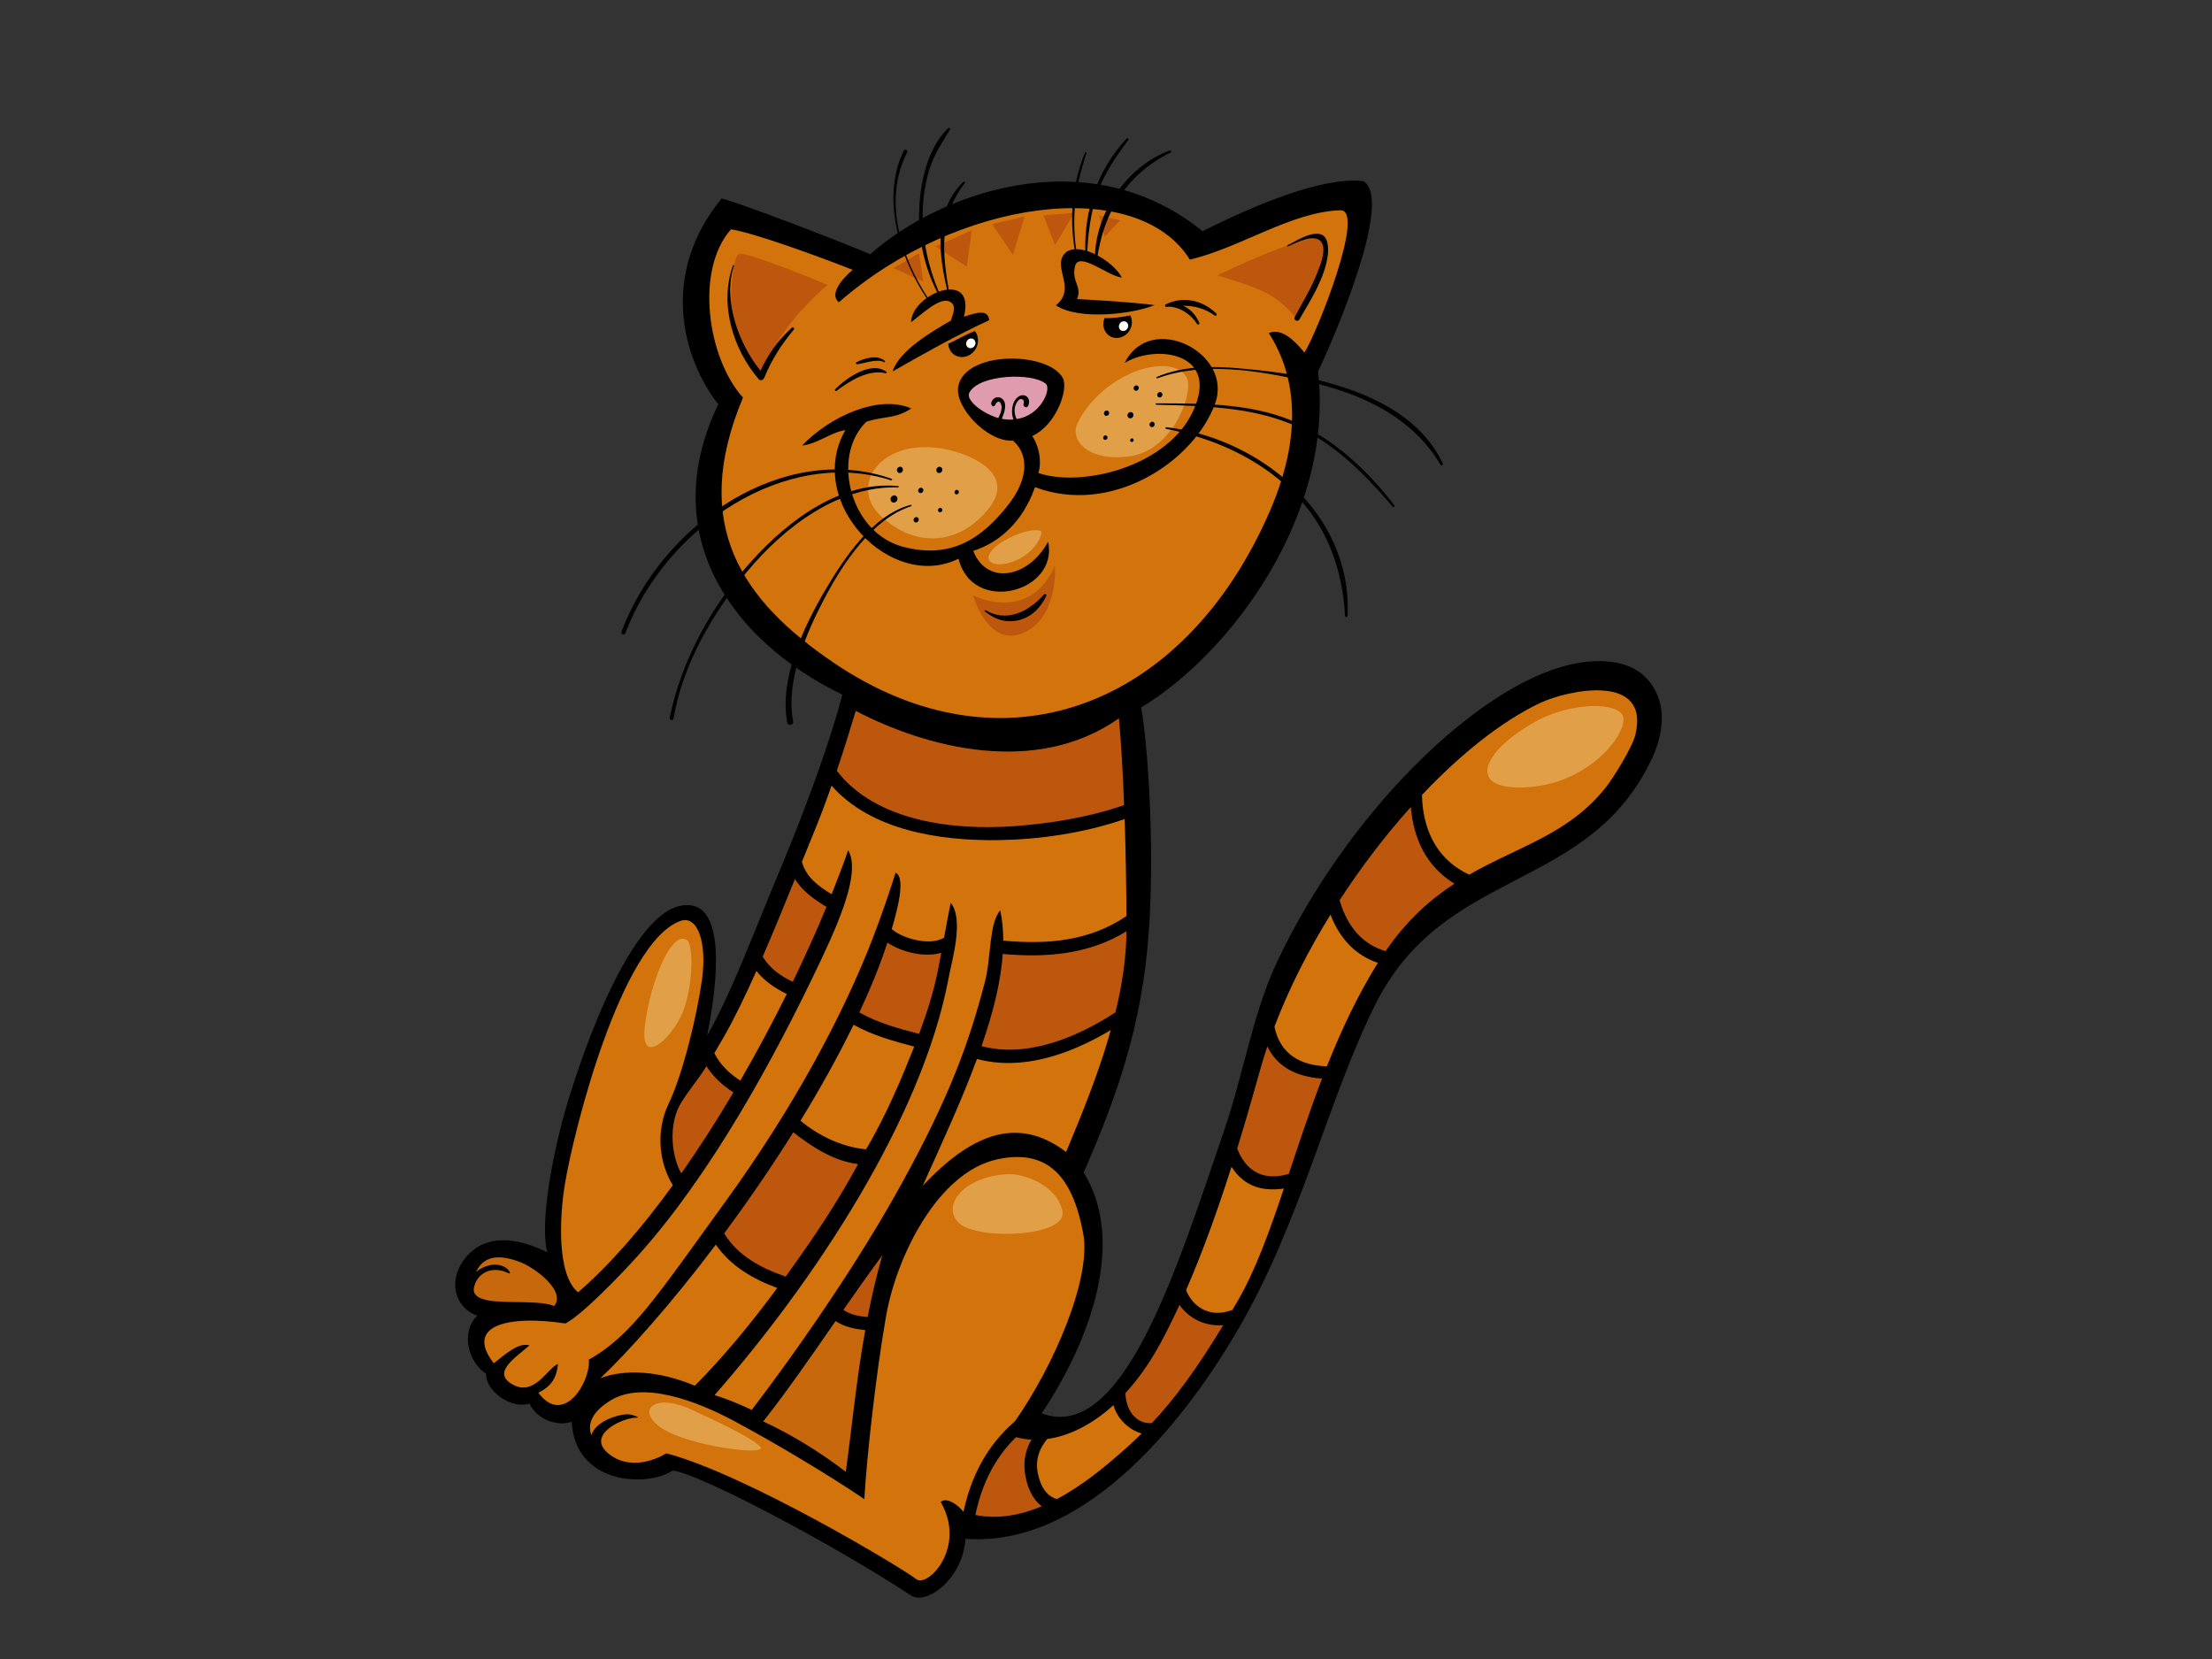 <?xml version="1.0" encoding="utf-8"?>
<!-- Generator: Adobe Illustrator 17.0.0, SVG Export Plug-In . SVG Version: 6.00 Build 0)  -->
<!DOCTYPE svg PUBLIC "-//W3C//DTD SVG 1.1//EN" "http://www.w3.org/Graphics/SVG/1.1/DTD/svg11.dtd">
<svg version="1.1" id="Layer_1" xmlns="http://www.w3.org/2000/svg" xmlns:xlink="http://www.w3.org/1999/xlink" x="0px" y="0px"
	 width="800px" height="600px" viewBox="0 0 800 600" enable-background="new 0 0 800 600" xml:space="preserve">
<rect x="0" y="0" width="800" height="600" fill="#333333" stroke="none"/>
<g>
	<path fill-rule="evenodd" clip-rule="evenodd" d="M597.686,273.826c2.695-5.832,4.641-14.219,2.212-21.167
		c-5.141-14.707-20.809-14.925-32.178-12.267c-34.382,8.042-81.203,54.796-106.073,107.962
		c-8.532,18.233-11.961,40.102-18.746,59.953c-16.845,49.327-36.574,113.964-66.196,102.86
		c15.882-23.575,31.393-60.825,15.245-87.108c9.582-22.257,19.734-47.335,22.991-80.722c3.153-32.266,0.209-74.46-2.239-87.497
		c31.649-18.888,70.015-69.122,63.977-121.467c7.19-15.167,27.246-62.991,16.305-68.87c-14.562-1.696-39.146,8.605-58.053,18.126
		c-41.872-33.894-96.005-13.299-120.207,8.323c-11.08-4.775-47.487-18.7-53.747-20.162c-22.38,27.334-14.304,57.554-1.205,74.444
		c-22.4,46.47,4.017,85.166,44.842,104.976c-3.645,14.748-12.946,40.742-23.414,65.575c-8.378,19.868-16.582,42.304-25.481,57.806
		c2.492-12.332,9.137-50.365-9.359-47.05c-20.351,3.656-39.137,63.278-42.872,77.485c-5.133,19.564-7.841,39.007-5.575,47.866
		c-8.824-4.308-20.256-7.254-28.088,0.406c-8.242,8.074-6.142,19.439,2.803,22.517c-6.217,6.049-3.195,17.054,3.219,21.023
		c-0.573,5.511,8.37,12.949,15.639,10.807c3.089,6.395,10.985,8.209,15.267,6.543c1.153,22.753,27.211,23.788,36.528,17.673
		c8.967,0.738,57.811,26.477,86.106,45.12c5.851,3.852,18.958-6.276,19.773-20.456c41.592,3.112,77.146-39.203,98.129-74.909
		c23.262-39.602,32.72-83.4,50.045-118.202C522.455,312.971,574.867,323.146,597.686,273.826z"/>
	<path fill-rule="evenodd" clip-rule="evenodd" fill="#D3730B" d="M471.767,127.52c-3.647-4.468-8.378-9.037-12.88-7.066
		c15.529,24.278,5.886,51.761,0.28,64.619c-31.01,71.277-97.051,95.958-157.98,54.403c-32.204-21.961-52.017-49.139-32.478-95.693
		c-12.834-14.204-17.462-46.07-4.324-60.858c8.414,1.372,30.062,9.212,43.998,14.664c-4.251,3.629-8.442,8.907-5.002,11.733
		c42.643-37.34,107.748-46.151,126.948-15.433c18.352-4.312,36.731-17.324,54.455-17.838
		C494.061,75.787,476.17,120.708,471.767,127.52z"/>
	<path fill-rule="evenodd" clip-rule="evenodd" d="M389.535,108.161c1.893-4.719-2.063-6.126-0.754-11.843
		c1.294-5.732,12.158,3.711,16.92,4.035c-2.076-3.943-7.512-7.958-12.473-9.54c0.394-7.06,1.283-13.996,3.618-20.85
		c2.435-7.148,6.75-13.316,11.217-19.314c0.3-0.407-0.295-0.863-0.63-0.509c-10.485,11.22-15.221,25.648-14.932,40.454
		c-3.224-0.876-6.166-0.644-7.73,1.432c-3.85,5.141,4.515,12.39-2.871,18.394c8.11,5.507,27.81,3.207,35.607-0.075
		C409.626,109.199,389.535,108.161,389.535,108.161z"/>
	<path fill-rule="evenodd" clip-rule="evenodd" d="M374.319,176.185c-4.337,12.371-12.766,20.018-22.35,23.055
		c5.049,12.663,19.981,9.706,27.096-3.281c3.845,18.254-27.365,26.495-32.398,6.103c-24.549,12.166-55.722-20.657-40.937-46.498
		c-5.247,0.767-10.143,4.985-15.613,5.558c9.93-10.423,27.599-18.561,39.43-13.407c-5.56,3.827-9.67,2.669-16.237,4.823
		c-12.922,12.619-5.76,40.233,13.273,45.218c17.548,4.601,28.463-3.182,37.63-14.609c9.17-11.429,6.816-19.876,2.131-23.786
		c-9.33,0.593-21.248-12.292-19.767-19.666c2.591-12.944,32.295-12.626,37.751-3.078c2.263,3.955-2.228,17.035-11.001,21.071
		c2.534,3.801,3.486,9.255,2.239,13.389c16.012,5.534,50.164-2.736,57.421-26.235c5.489-17.745-15.633-19.996-26.208-13.604
		c9.236-18.764,39.353-3.684,32.687,14.676C431.808,167.029,401.988,186.593,374.319,176.185z"/>
	<path fill-rule="evenodd" clip-rule="evenodd" d="M348.615,114.547c2.393-9.461-3.312-11.137-9.103-9.057
		c-3.865-9.097-5.983-18.96-5.798-29.218c0.088-4.988,0.936-9.955,2.362-14.8c1.615-5.467,4.643-9.771,7.453-14.615
		c0.247-0.415-0.245-0.834-0.591-0.5c-7.673,7.323-10.17,19.942-10.52,29.917c-0.362,10.287,2.041,20.607,6.536,29.432
		c-4.738,1.901-9.363,6.241-9.454,10.831c3.707-2.76,9.965-8.773,13.489-7.639c3.517,1.131,1.487,5.025,0.903,7.059
		c-6.609,3.832-18.599,10.651-21.071,18.375c12.193-6.952,23.268-13.164,34.932-18.534
		C357.331,111.967,353.851,112.802,348.615,114.547z"/>
	<path fill-rule="evenodd" clip-rule="evenodd" fill="#D3730B" d="M531.363,316.33c18.143-10.41,36.402-14.756,49.778-32.039
		c2.052-2.671,9.092-13.625,10.282-18.44c5.613-22.682-24.452-16.364-34.529-11.568c-13.861,6.616-28.65,18.43-42.639,33.243
		C514.663,302.493,521.448,311.764,531.363,316.33z"/>
	<path fill-rule="evenodd" clip-rule="evenodd" fill="#D3730B" d="M479.894,385.639c5.077-12.737,10.981-25.452,18.427-37.423
		c-7.556-2.514-13.634-8.231-17.129-17.44c-8.167,13.193-15.124,26.968-20.278,40.523
		C463.031,381.58,470.665,385.355,479.894,385.639z"/>
	<path fill-rule="evenodd" clip-rule="evenodd" fill="#BE570E" d="M447.452,415.397c2.312,5.985,6.73,10.527,14.095,10.002
		c1.574-0.115,3.081-0.419,4.546-0.806c3.695-11.078,7.536-22.77,12.043-34.52c-8.643-0.547-16.04-3.826-19.782-11.602
		c-0.892,2.655-1.719,5.295-2.453,7.92C453.377,395.461,450.559,405.294,447.452,415.397z"/>
	<path fill-rule="evenodd" clip-rule="evenodd" fill="#D3730B" d="M442.295,474.649c1.157-0.174,2.292-0.491,3.394-0.859
		c0.654-1.104,1.289-2.175,1.957-3.321c6.408-10.983,11.47-25.084,16.695-40.633c-2.036,0.317-4.125,0.412-6.267,0.203
		c-5.86-0.599-9.945-3.718-12.684-8.059c-4.78,15.025-10.243,30.386-16.448,44.637C431.112,471.868,435.915,475.621,442.295,474.649
		z"/>
	<path fill-rule="evenodd" clip-rule="evenodd" fill="#BE570E" d="M407.039,503.815c0.057,5.608,3.4,10.959,8.903,10.895
		c0.234-0.005,0.454-0.051,0.679-0.062c8.326-8.854,16.065-19.392,25.781-35.375c-6.712,0.505-12.404-2.482-15.831-7.323
		c-2.228,4.833-4.528,9.511-6.935,13.956C415.794,492.971,411.532,498.923,407.039,503.815z"/>
	<path fill-rule="evenodd" clip-rule="evenodd" fill="#BE570E" d="M352.763,547.914c8.272,1.648,16.47,0.015,23.991-3.14
		c-3.592-2.812-5.465-7.351-6.086-12.25c-0.595-4.604,0.406-8.475,2.371-11.851c-1.911-0.104-3.77-0.423-5.571-0.904
		C359.371,527.632,354.938,537.401,352.763,547.914z"/>
	<path fill-rule="evenodd" clip-rule="evenodd" fill="#D3730B" d="M340.239,543.249c1.736-1.805,5.635,0.361,8.226,3.502
		c2.642-12.369,8.206-23.771,18.601-32.731c13.909-19.758,27.77-51.61,24.694-67.937c-3.319-17.618-10.815-31.228-31.107-26.79
		c-21.521,4.696-36.409,35.126-40.186,56.638c-3.773,21.486-7.054,51.755-7.867,66.235c-12.825-8.667-32.037-20.181-47.03-28.202
		c-13.914-7.442-32.98-14.568-44.624-7.552c-6.968,4.194-8.528,8.7-7.069,12.612c1.553-4.855,8.907-7.272,12.669-7.545
		c1.853-0.123,5.538,1.386,3.689,1.256c-4.2-0.306-18.925,6.007-10.029,13.103c6.86,5.461,15.501,2.953,20.792-0.234
		c29.223,7.752,86.128,42.015,90.284,45.466C335.433,574.526,349.726,559.614,340.239,543.249z"/>
	<path fill-rule="evenodd" clip-rule="evenodd" fill="#D3730B" d="M375.458,533.373c0.818,3.464,2.272,6.761,5.518,8.305
		c0.405,0.192,0.816,0.335,1.23,0.503c9.445-5.005,17.457-11.805,22.607-16.274c2.829-2.437,5.496-4.897,8.09-7.446
		c-4.954-1.523-8.784-5.395-10.229-10.267c-7.816,7.137-16.115,11.166-23.93,12.233
		C375.846,523.939,374.226,528.148,375.458,533.373z"/>
	<path fill-rule="evenodd" clip-rule="evenodd" fill="#BE570E" d="M501.115,343.979c7.796-11.294,16.274-18.753,24.897-24.375
		c-10.088-6.221-14.773-16.107-15.78-27.711c-9.189,10.21-17.929,21.655-25.745,33.685
		C487.433,335.823,493.427,341.784,501.115,343.979z"/>
	<path fill-rule="evenodd" clip-rule="evenodd" fill="#DE9CAE" d="M367.851,143.838c2.351-2.186,5.333-0.119,4.004,2.892
		c-0.522,1.179-2.131,0.271-1.615-0.898c0.436-0.974-0.85-2.281-1.974-0.995c-1.6,1.835-1.684,4.416-0.621,6.689
		c8.63-1.071,12.735-10.831,10.593-12.711c-4.738-4.137-24.28-3.487-27.687,3.258c-1.289,2.564,4.405,7.293,10.494,9.133
		c0.308-0.725,2.052-3.684,0.694-5.6c-0.507-0.715-1.362-0.205-1.833,0.866c-0.531,1.176-1.818,0.023-1.296-1.142
		c1.261-2.813,4.59-1.794,4.875,0.872c0.183,1.756-0.436,3.563-1.179,5.266c1.415,0.284,2.845,0.354,4.238,0.257
		C365.581,149.331,365.864,145.675,367.851,143.838z"/>
	<path fill-rule="evenodd" clip-rule="evenodd" fill="#BE570E" d="M366.881,298.789c12.422-0.914,26.504-3.037,39.673-7.627
		c-0.432-11.278-1.045-22.282-1.888-31.352c-30.267,21.231-69.975,10.453-95.183-2.701c-2.058,6.861-4.293,14.119-6.842,21.649
		C316.726,297.085,344.726,300.402,366.881,298.789z"/>
	<path fill-rule="evenodd" clip-rule="evenodd" fill="#BE570E" d="M332.399,373.938c2.933-7.839,5.148-15.075,6.479-21.415
		c0.456-2.146,0.998-4.949,1.556-7.929c-6.201,1.814-14.377-0.269-19.487-3.687c-2.642,8.12-6.111,16.616-10.148,25.263
		C317.531,369.971,324.926,371.979,332.399,373.938z"/>
	<path fill-rule="evenodd" clip-rule="evenodd" fill="#D3730B" d="M289.498,405.327c6.556,5.412,14.828,9.489,23.722,10.344
		c7.587-12.794,13.244-26.622,17.42-37.149c-7.6-2.003-15.106-4.097-21.946-7.907C303.101,382.122,296.541,393.846,289.498,405.327z
		"/>
	<path fill-rule="evenodd" clip-rule="evenodd" fill="#BE570E" d="M284.152,461.701c10.357-14.447,17.98-25.706,26.195-40.684
		c-8.892-1.119-16.693-6.232-23.447-11.501c-8.017,12.803-16.58,25.197-24.978,36.559
		C266.816,454.233,275.48,458.717,284.152,461.701z"/>
	<path fill-rule="evenodd" clip-rule="evenodd" fill="#D3730B" d="M258.893,450.132c-16.234,21.547-31.605,38.679-41.759,48.324
		c8.806-3.389,21.135-2.748,34.165,2.719c10.234-10.311,20.294-22.447,29.807-35.362
		C272.428,462.633,264.233,457.919,258.893,450.132z"/>
	<path fill-rule="evenodd" clip-rule="evenodd" fill="#BE570E" d="M403.423,366.13c2.4-9.848,3.907-19.681,3.973-29.313
		c-13.777,8.513-29.472,9.577-44.747,8.191c-0.699,10.388-3.625,21.712-7.66,33.346C371.075,382.574,388.634,375.727,403.423,366.13
		z"/>
	<path fill-rule="evenodd" clip-rule="evenodd" fill="#D3730B" d="M401.75,372.521c-15.097,9.017-32.348,14.809-48.412,10.463
		c-5.652,15.315-12.98,31.052-19.624,45.871c17.036-18.107,33.923-25.88,51.854-12.215
		C391.534,402.429,397.55,387.51,401.75,372.521z"/>
	<path fill-rule="evenodd" clip-rule="evenodd" fill="#D3730B" d="M356.211,355.101c2.338-8.936,1.373-20.981,5.547-25.871
		c0.738,3.49,1.073,7.16,1.084,10.965c15.318,1.393,30.902,0.419,44.558-8.887c-0.049-10.293-0.245-22.696-0.659-35.073
		c-15.199,5.247-31.585,7.402-45.618,7.609c-21.219,0.306-46.14-3.502-60.378-19.71c-1.983,5.648-4.108,11.378-6.536,17.252
		c-1.316,3.184-2.722,6.671-4.194,10.304c1.543,5.615,6.056,8.868,10.758,11.721c2.217-5.544,4.227-10.87,5.979-15.904
		c4.061,7.025-1.34,21.688-9.485,38.954c-17.858,37.861-40.699,78.871-66.398,107.49c-6.606,7.354-20.424,21.669-26.382,24.697
		c-20.333-3.087-36.68,0.494-25.913,14.405c4.469-3.504,9.006-7.62,12.891-6.477c-4.681,4.244-13.938,9.76-6.069,14.145
		c7.869,4.403,12.406-5.696,16.386-7.42c-0.5,5.879-3.239,8.473-7.074,10.408c9.154,12.323,18.958-4.017,18.262-11.977
		c15.582-8.744,24.714-23.125,49.397-57.159c24.674-34.038,42.749-67.804,53.406-95.581c2.737-7.149,5.754-15.758,8.114-23.328
		c3.929,1.673,0.362,14.423-1.39,20.331c3.881,3.457,13.757,6.172,18.755,3.226c0.062-0.042,0.121-0.037,0.181-0.071
		c0.921-5.011,1.807-9.848,2.395-12.629c4.919,5.919,0.417,20.915-0.705,26.927c-9.579,51.435-49.216,110.652-84.708,151.122
		c6.291,1.851,13.438,5.359,13.438,5.359s31.841-41.041,54.329-82.009C343.333,396.715,350.336,377.625,356.211,355.101z"/>
	<path fill-rule="evenodd" clip-rule="evenodd" fill="#D3730B" d="M258.351,380.886c2.175,4.317,5.494,7.413,9.394,9.947
		c6.005-10.384,11.651-20.961,16.805-31.343l-0.007-0.011c-4.258-2.056-8.081-4.663-10.979-8.325
		c-3.874,8.687-7.781,16.832-11.496,23.346C260.879,376.587,259.627,378.742,258.351,380.886z"/>
	<path fill-rule="evenodd" clip-rule="evenodd" fill="#BE570E" d="M246.394,424.384c6.545-9.306,12.872-19.187,18.848-29.302
		c-3.865-2.492-7.25-5.54-9.742-9.471c-3.16,5.135-7.808,10.452-9.912,14.577C241.95,407.317,242.796,418.042,246.394,424.384z"/>
	<path fill-rule="evenodd" clip-rule="evenodd" fill="#D3730B" d="M241.85,399.11c5.115-10.65,10.269-31.911,12.063-45.008
		c1.798-13.099-1.543-23.374-7.955-20.983c-21.382,7.975-38.597,76.108-41.718,95.493c-1.824,11.353-2.973,32.352,4.833,38.782
		c11.646-10.077,23.249-23.55,34.276-38.756C238.796,421.435,236.736,409.745,241.85,399.11z"/>
	<path fill-rule="evenodd" clip-rule="evenodd" fill="#BE570E" d="M286.712,355.09c4.504-9.308,8.605-18.438,12.195-27.087
		c-4.432-2.702-8.751-5.732-11.4-10.093c-3.643,9-7.62,18.742-11.668,28.066C278.398,350.295,282.349,352.957,286.712,355.09z"/>
	<path fill-rule="evenodd" clip-rule="evenodd" fill="#BE570E" d="M313.786,476.339c1.428-7.281,3.125-14.712,5.337-22.378
		c-4.731,6.382-9.44,13.074-14.121,19.791C307.566,475.489,310.629,476.036,313.786,476.339z"/>
	<path fill-rule="evenodd" clip-rule="evenodd" fill="#C8680C" d="M312.927,481.06c-3.868-0.432-7.576-1.152-10.721-3.281
		c-8.907,12.832-17.676,25.569-26.175,36.301c10.038,4.689,19.754,10.518,29.862,18.206
		C308.194,515.45,309.761,498.667,312.927,481.06z"/>
	<path fill-rule="evenodd" clip-rule="evenodd" fill="#C8680C" d="M188.031,456.407c-5.866-2.232-12.753-3.233-15.84,3.592
		c3.004-2.444,7.1-3.477,10.307-1.774c1.624,0.853,2.746,2.933,1.102,2.131c-5.509-2.662-11.104-0.152-12.208,5.415
		c-0.408,2.085,0.897,4.191,7.323,4.828c6.417,0.635,17.464-0.211,21.695,1.767C204.835,466.954,193.57,458.514,188.031,456.407z"/>
	<path fill-rule="evenodd" clip-rule="evenodd" fill="#BE570E" d="M440.186,99.656c0,0,35.684-17.583,38.707-12.478
		c3.03,5.103-9.172,29.085-9.172,29.085s-5.024-6.854-11.596-10.246C451.55,102.631,440.186,99.656,440.186,99.656z"/>
	<path fill-rule="evenodd" clip-rule="evenodd" fill="#BE570E" d="M299.311,103.034c0,0-30.331-12.697-32.279-11.124
		c-1.946,1.581-3.724,16.042-1.741,25.467c1.986,9.429,8.85,19.444,8.85,19.444s3.277-7.934,9.791-17.21
		C290.441,110.339,299.311,103.034,299.311,103.034z"/>
	<path fill-rule="evenodd" clip-rule="evenodd" fill="#BE570E" d="M351.903,215.278c0,0,9.551,5.174,19.097,1.015
		c7.479-3.271,10.527-11.803,10.527-11.803s1.39,18.95-11.457,24.425C357.229,234.392,351.903,215.278,351.903,215.278z"/>
	<polygon fill-rule="evenodd" clip-rule="evenodd" fill="#BE570E" points="323.106,96.984 332.385,91.567 333.875,101.802 	"/>
	<polygon fill-rule="evenodd" clip-rule="evenodd" fill="#BE570E" points="338.373,89.12 351.462,83.241 349.675,96.445 	"/>
	<polygon fill-rule="evenodd" clip-rule="evenodd" fill="#BE570E" points="358.803,81.057 370.579,78.237 366.353,92.174 	"/>
	<polygon fill-rule="evenodd" clip-rule="evenodd" fill="#BE570E" points="377.347,77.899 388.537,76.918 381.569,88.666 	"/>
	<polygon fill-rule="evenodd" clip-rule="evenodd" fill="#BE570E" points="397.534,77.924 405.073,79.699 399.485,85.687 	"/>
	<path fill-rule="evenodd" clip-rule="evenodd" fill="#E19F48" d="M409.513,134.766c4.286-1.89,15.692-4.921,19.577,1.639
		c2.988,5.036-4.7,26.383-20.269,28.578c-15.56,2.215-21.979-5.968-19.156-11.846C392.486,147.26,398.755,139.491,409.513,134.766z"
		/>
	<path fill-rule="evenodd" clip-rule="evenodd" fill="#E19F48" d="M345.204,163.25c6.807,1.923,22.508,8.448,11.946,21.217
		c-10.564,12.779-26.386,13.743-38.681,2.047C306.182,174.818,320.217,156.205,345.204,163.25z"/>
	<path fill-rule="evenodd" clip-rule="evenodd" fill="#E19F48" d="M364.944,194.589c5.571-2.876,10.219-3.241,11.442-2.51
		c1.214,0.73-2.058,8.494-10.661,11.272C357.113,206.123,352.992,200.762,364.944,194.589z"/>
	<path fill-rule="evenodd" clip-rule="evenodd" fill="#E19F48" d="M555.676,260.774c10.778-5.931,26.677-7.267,30.776-2.69
		c4.094,4.564-9.826,24.76-33.264,26.572C529.741,286.464,535.459,271.916,555.676,260.774z"/>
	<path fill-rule="evenodd" clip-rule="evenodd" fill="#E19F48" d="M364.413,424.64c5.628-0.289,17.836,3.881,19.833,13.348
		c1.99,9.467-30.933,10.65-37.458,4.304C340.255,435.936,348.723,425.444,364.413,424.64z"/>
	<path fill-rule="evenodd" clip-rule="evenodd" fill="#E19F48" d="M248.547,340.083c2.157,1.659,2.171,14.443-0.956,24.243
		c-3.125,9.8-16.243,22.859-14.401,6.933C235.028,355.33,243.032,335.804,248.547,340.083z"/>
	<path fill-rule="evenodd" clip-rule="evenodd" fill="#E19F48" d="M249.935,509.747c7.016,3.272,21.301,9.729,24.95,13.381
		c3.647,3.656-25.305,0.035-35.325-6.463C229.545,510.177,236.628,503.555,249.935,509.747z"/>
	<path fill-rule="evenodd" clip-rule="evenodd" d="M408.795,114.08c-3.103,0.61-6.239,1.066-9.326,0.959
		c-0.992,2.453-0.24,5.227,1.926,6.525c2.408,1.445,5.617,0.489,7.173-2.125C409.599,117.692,409.602,115.676,408.795,114.08z"/>
	<path fill-rule="evenodd" clip-rule="evenodd" d="M352.575,119.693c-3.272,1.32-6.424,3.139-9.645,4.651
		c0.141,1.666,0.936,3.204,2.4,4.079c2.528,1.515,5.897,0.516,7.528-2.234C354.14,124.027,353.944,121.439,352.575,119.693z"/>
	<path fill-rule="evenodd" clip-rule="evenodd" fill="#FFFFFF" d="M407.768,118.799c-0.505,0.851-1.549,1.159-2.331,0.692
		c-0.78-0.468-1.005-1.537-0.5-2.388c0.507-0.853,1.547-1.161,2.331-0.692C408.048,116.881,408.273,117.948,407.768,118.799z"/>
	<path fill-rule="evenodd" clip-rule="evenodd" fill="#FFFFFF" d="M352.52,125.023c-0.507,0.855-1.551,1.161-2.331,0.69
		c-0.782-0.467-1.005-1.539-0.5-2.383c0.503-0.854,1.547-1.161,2.325-0.699C352.8,123.101,353.027,124.175,352.52,125.023z"/>
	<path fill-rule="evenodd" clip-rule="evenodd" d="M326.396,170.488c-0.328,0.559-1.005,0.756-1.516,0.448
		c-0.505-0.303-0.657-0.999-0.328-1.55c0.328-0.558,1.007-0.756,1.518-0.452C326.581,169.24,326.72,169.936,326.396,170.488z"/>
	<path fill-rule="evenodd" clip-rule="evenodd" d="M324.38,181.097c-0.381,0.633-1.155,0.864-1.732,0.512
		c-0.577-0.348-0.749-1.138-0.372-1.772c0.372-0.637,1.146-0.864,1.73-0.514C324.587,179.673,324.752,180.465,324.38,181.097z"/>
	<path fill-rule="evenodd" clip-rule="evenodd" d="M333.8,177.837c-0.28,0.475-0.862,0.642-1.3,0.38
		c-0.434-0.259-0.562-0.855-0.278-1.327c0.278-0.475,0.859-0.648,1.293-0.391C333.957,176.768,334.08,177.36,333.8,177.837z"/>
	<path fill-rule="evenodd" clip-rule="evenodd" d="M340.643,170.508c-0.326,0.552-1.007,0.75-1.512,0.446
		c-0.513-0.303-0.659-1.001-0.328-1.553c0.324-0.551,1.003-0.751,1.512-0.446C340.828,169.259,340.977,169.953,340.643,170.508z"/>
	<path fill-rule="evenodd" clip-rule="evenodd" d="M346.665,178.381c-0.234,0.393-0.714,0.538-1.082,0.315
		c-0.362-0.214-0.463-0.711-0.234-1.106c0.238-0.396,0.718-0.539,1.082-0.32C346.8,177.487,346.901,177.985,346.665,178.381z"/>
	<path fill-rule="evenodd" clip-rule="evenodd" d="M332.132,188.462c-0.284,0.472-0.864,0.644-1.302,0.381
		c-0.436-0.262-0.553-0.852-0.28-1.329c0.282-0.474,0.866-0.647,1.298-0.384C332.284,187.388,332.416,187.988,332.132,188.462z"/>
	<path fill-rule="evenodd" clip-rule="evenodd" d="M340.68,184.867c-0.236,0.393-0.723,0.535-1.082,0.324
		c-0.368-0.224-0.469-0.719-0.234-1.114c0.231-0.393,0.716-0.539,1.08-0.321C340.803,183.974,340.911,184.472,340.68,184.867z"/>
	<path fill-rule="evenodd" clip-rule="evenodd" d="M400.981,149.905c-0.276,0.478-0.862,0.647-1.298,0.386
		c-0.436-0.259-0.562-0.855-0.276-1.327c0.282-0.476,0.86-0.65,1.293-0.39C401.14,148.837,401.263,149.431,400.981,149.905z"/>
	<path fill-rule="evenodd" clip-rule="evenodd" d="M400.415,158.674c-0.234,0.399-0.721,0.54-1.082,0.32
		c-0.359-0.215-0.467-0.714-0.236-1.104c0.236-0.397,0.723-0.54,1.087-0.322C400.545,157.783,400.65,158.281,400.415,158.674z"/>
	<path fill-rule="evenodd" clip-rule="evenodd" d="M409.904,159.516c-0.194,0.314-0.586,0.431-0.871,0.258
		c-0.297-0.172-0.379-0.572-0.19-0.888c0.183-0.317,0.571-0.431,0.862-0.255C410.003,158.803,410.084,159.201,409.904,159.516z"/>
	<path fill-rule="evenodd" clip-rule="evenodd" d="M409.767,150.719c-0.326,0.552-1.003,0.748-1.514,0.446
		c-0.502-0.302-0.648-0.998-0.324-1.547c0.328-0.554,1.005-0.757,1.516-0.453C409.948,149.47,410.093,150.165,409.767,150.719z"/>
	<path fill-rule="evenodd" clip-rule="evenodd" d="M411.708,140.839c-0.28,0.476-0.864,0.647-1.296,0.388
		c-0.436-0.261-0.56-0.858-0.282-1.332c0.282-0.475,0.859-0.65,1.302-0.387C411.863,139.768,411.993,140.362,411.708,140.839z"/>
	<path fill-rule="evenodd" clip-rule="evenodd" d="M420.256,143.252c-0.284,0.47-0.862,0.643-1.302,0.381
		c-0.43-0.259-0.555-0.854-0.276-1.327c0.282-0.476,0.864-0.649,1.296-0.382C420.415,142.18,420.541,142.775,420.256,143.252z"/>
	<path fill-rule="evenodd" clip-rule="evenodd" d="M417.458,153.972c-0.275,0.475-0.857,0.65-1.293,0.389
		c-0.439-0.261-0.562-0.854-0.278-1.331c0.287-0.474,0.857-0.648,1.296-0.383C417.614,152.906,417.744,153.5,417.458,153.972z"/>
	<path fill-rule="evenodd" clip-rule="evenodd" d="M521.794,167.597c-8.345-17.543-27.202-25.677-44.818-30.069
		c-9.352-2.328-19.053-3.45-28.709-4.31c-9.857-0.871-20.278-0.97-29.871,3.103c-0.315,0.138-0.163,0.625,0.159,0.506
		c17.1-6.305,37.121-2.596,53.842,1.03c19.227,4.169,38.112,12.517,48.613,30.252C521.307,168.612,522.048,168.124,521.794,167.597z
		"/>
	<path fill-rule="evenodd" clip-rule="evenodd" d="M504.269,182.766c-9.257-12.082-20.335-22.543-33.919-29.205
		c-15.754-7.733-34.644-7.663-52.167-7.685c-0.315,0-0.295,0.493,0.007,0.501c16.49,0.413,33.421,0.714,48.635,6.924
		c14.925,6.102,26.519,17.804,36.874,29.995C504.004,183.656,504.549,183.139,504.269,182.766z"/>
	<path fill-rule="evenodd" clip-rule="evenodd" d="M487.371,222.664c1.737-37.633-32.663-64.487-65.559-68.15
		c-0.344-0.041-0.452,0.494-0.115,0.56c16.946,3.354,32.815,10.309,45.338,22.326c12.334,11.845,18.44,27.531,19.416,45.314
		C486.485,223.33,487.34,223.285,487.371,222.664z"/>
	<path fill-rule="evenodd" clip-rule="evenodd" d="M322.471,173.169c-38.513-13.608-82.662,15.567-97.682,55.223
		c-0.364,0.969,0.994,1.594,1.364,0.611c14.582-38.501,58.091-67.508,96.068-55.302
		C322.553,173.809,322.804,173.284,322.471,173.169z"/>
	<path fill-rule="evenodd" clip-rule="evenodd" d="M324.878,175.789c-20.43-1.93-39.322,11.856-53.196,27.285
		c-14.17,15.743-25.263,35.672-29.459,56.459c-0.192,0.958,1.225,1.226,1.384,0.277c3.237-19.328,14.077-38.013,26.512-52.983
		c13.883-16.718,33.385-31.17,54.699-30.559C325.076,176.275,325.131,175.816,324.878,175.789z"/>
	<path fill-rule="evenodd" clip-rule="evenodd" d="M286.84,260.903c-2.759-14.465,4.597-31.686,11.386-44.567
		c6.73-12.778,17.255-28.675,31.272-33.243c0.331-0.107,0.168-0.593-0.161-0.506c-13.709,3.724-23.929,19.017-30.946,30.945
		c-7.951,13.548-16.605,32.073-13.669,47.774C284.983,262.687,287.1,262.295,286.84,260.903z"/>
	<path fill-rule="evenodd" clip-rule="evenodd" d="M335.572,107.738c-9.374-14.384-16.472-34.968-7.528-52.559
		c0.432-0.858-0.807-1.519-1.223-0.649c-8.46,17.606-1.08,39.291,8.389,53.449C335.358,108.196,335.72,107.964,335.572,107.738z"/>
	<path fill-rule="evenodd" clip-rule="evenodd" d="M343.32,106.007c-2.433-13.814-4.028-27.549,5.617-39.743
		c0.291-0.37-0.251-0.812-0.575-0.494c-11.159,11.064-8.748,27.142-5.483,40.394C342.95,106.466,343.371,106.298,343.32,106.007z"/>
	<path fill-rule="evenodd" clip-rule="evenodd" d="M389.409,91.628c-1.932-12.405-0.665-23.899,3.504-36.123
		c0.132-0.393-0.399-0.621-0.555-0.228c-4.758,11.988-5.736,24.3-3.405,36.521C389.015,92.107,389.454,91.928,389.409,91.628z"/>
	<path fill-rule="evenodd" clip-rule="evenodd" d="M423.112,54.415c-15.417,5.525-27.299,22.754-27.116,39.463
		c0.002,0.485,0.668,0.54,0.729,0.032c2.431-17.318,10.86-31.056,26.636-38.73C423.776,54.977,423.551,54.261,423.112,54.415z"/>
	<path fill-rule="evenodd" clip-rule="evenodd" d="M378.374,215.551c0.258-0.561-0.425-0.986-0.833-0.533
		c-5.791,6.523-13.628,10.089-21.087,5.659c-0.238-0.131-0.505,0.27-0.289,0.44c3.491,2.762,7.202,4.206,11.794,3.278
		C372.712,223.44,376.276,220.043,378.374,215.551z"/>
	<path fill-rule="evenodd" clip-rule="evenodd" d="M439.919,113.417c-4.749-4.71-11.862-6.578-18.343-3.316
		c-0.436,0.221-0.209,0.954,0.232,0.896c0.322-0.044,0.634-0.073,0.952-0.107c4.231,0.22,7.909,2.813,10.196,6.285
		c0.308,0.465,0.998,0.044,0.769-0.474c-1.316-2.966-3.367-5.099-5.919-6.124c4.094,0.016,7.845,0.871,11.567,3.57
		C439.77,114.434,440.252,113.751,439.919,113.417z"/>
	<path fill-rule="evenodd" clip-rule="evenodd" d="M320.596,134.497c-5.37-4.1-14.33,2.024-18.517,6.244
		c-0.392,0.397,0.108,0.904,0.522,0.584c4.881-3.765,11.761-7.849,17.759-6.326C320.62,135.069,320.799,134.652,320.596,134.497z"/>
	<path fill-rule="evenodd" clip-rule="evenodd" d="M320.008,130.528c-2.627-2.331-7.19-1.051-10.207,0.437
		c-0.461,0.229-0.159,0.846,0.269,0.78c1.408-0.224,2.812-0.617,4.218-0.9c1.51-0.3,3.997-0.755,5.362,0.13
		C319.93,131.156,320.276,130.762,320.008,130.528z"/>
	<path fill-rule="evenodd" clip-rule="evenodd" d="M480.218,92.229c0.3-2.422,0.185-6.883-2.741-7.554
		c-3.656-0.839-8.453,2.33-11.759,3.985c-0.271,0.13-0.163,0.579,0.123,0.448c3.004-1.376,10.168-4.969,12.191-1.311
		c1.573,2.851-0.381,7.637-1.481,10.508c-2.184,5.721-5.399,10.904-8.279,16.285c-0.633,1.182,1.016,2.008,1.69,0.869
		C474.067,108.474,479.239,100.354,480.218,92.229z"/>
	<path fill-rule="evenodd" clip-rule="evenodd" d="M287.052,119.267c0.399-0.465-0.209-1.177-0.67-0.757
		c-4.965,4.497-8.59,9.538-11.331,15.556c-7.7-9.437-13.788-25.355-9.592-37.94c0.09-0.264-0.3-0.348-0.39-0.09
		c-5.119,14.341,0.37,30.818,9.383,41.13c0.628,0.717,1.642,0.226,1.977-0.592C279,130.214,282.649,124.486,287.052,119.267z"/>
</g>
</svg>

